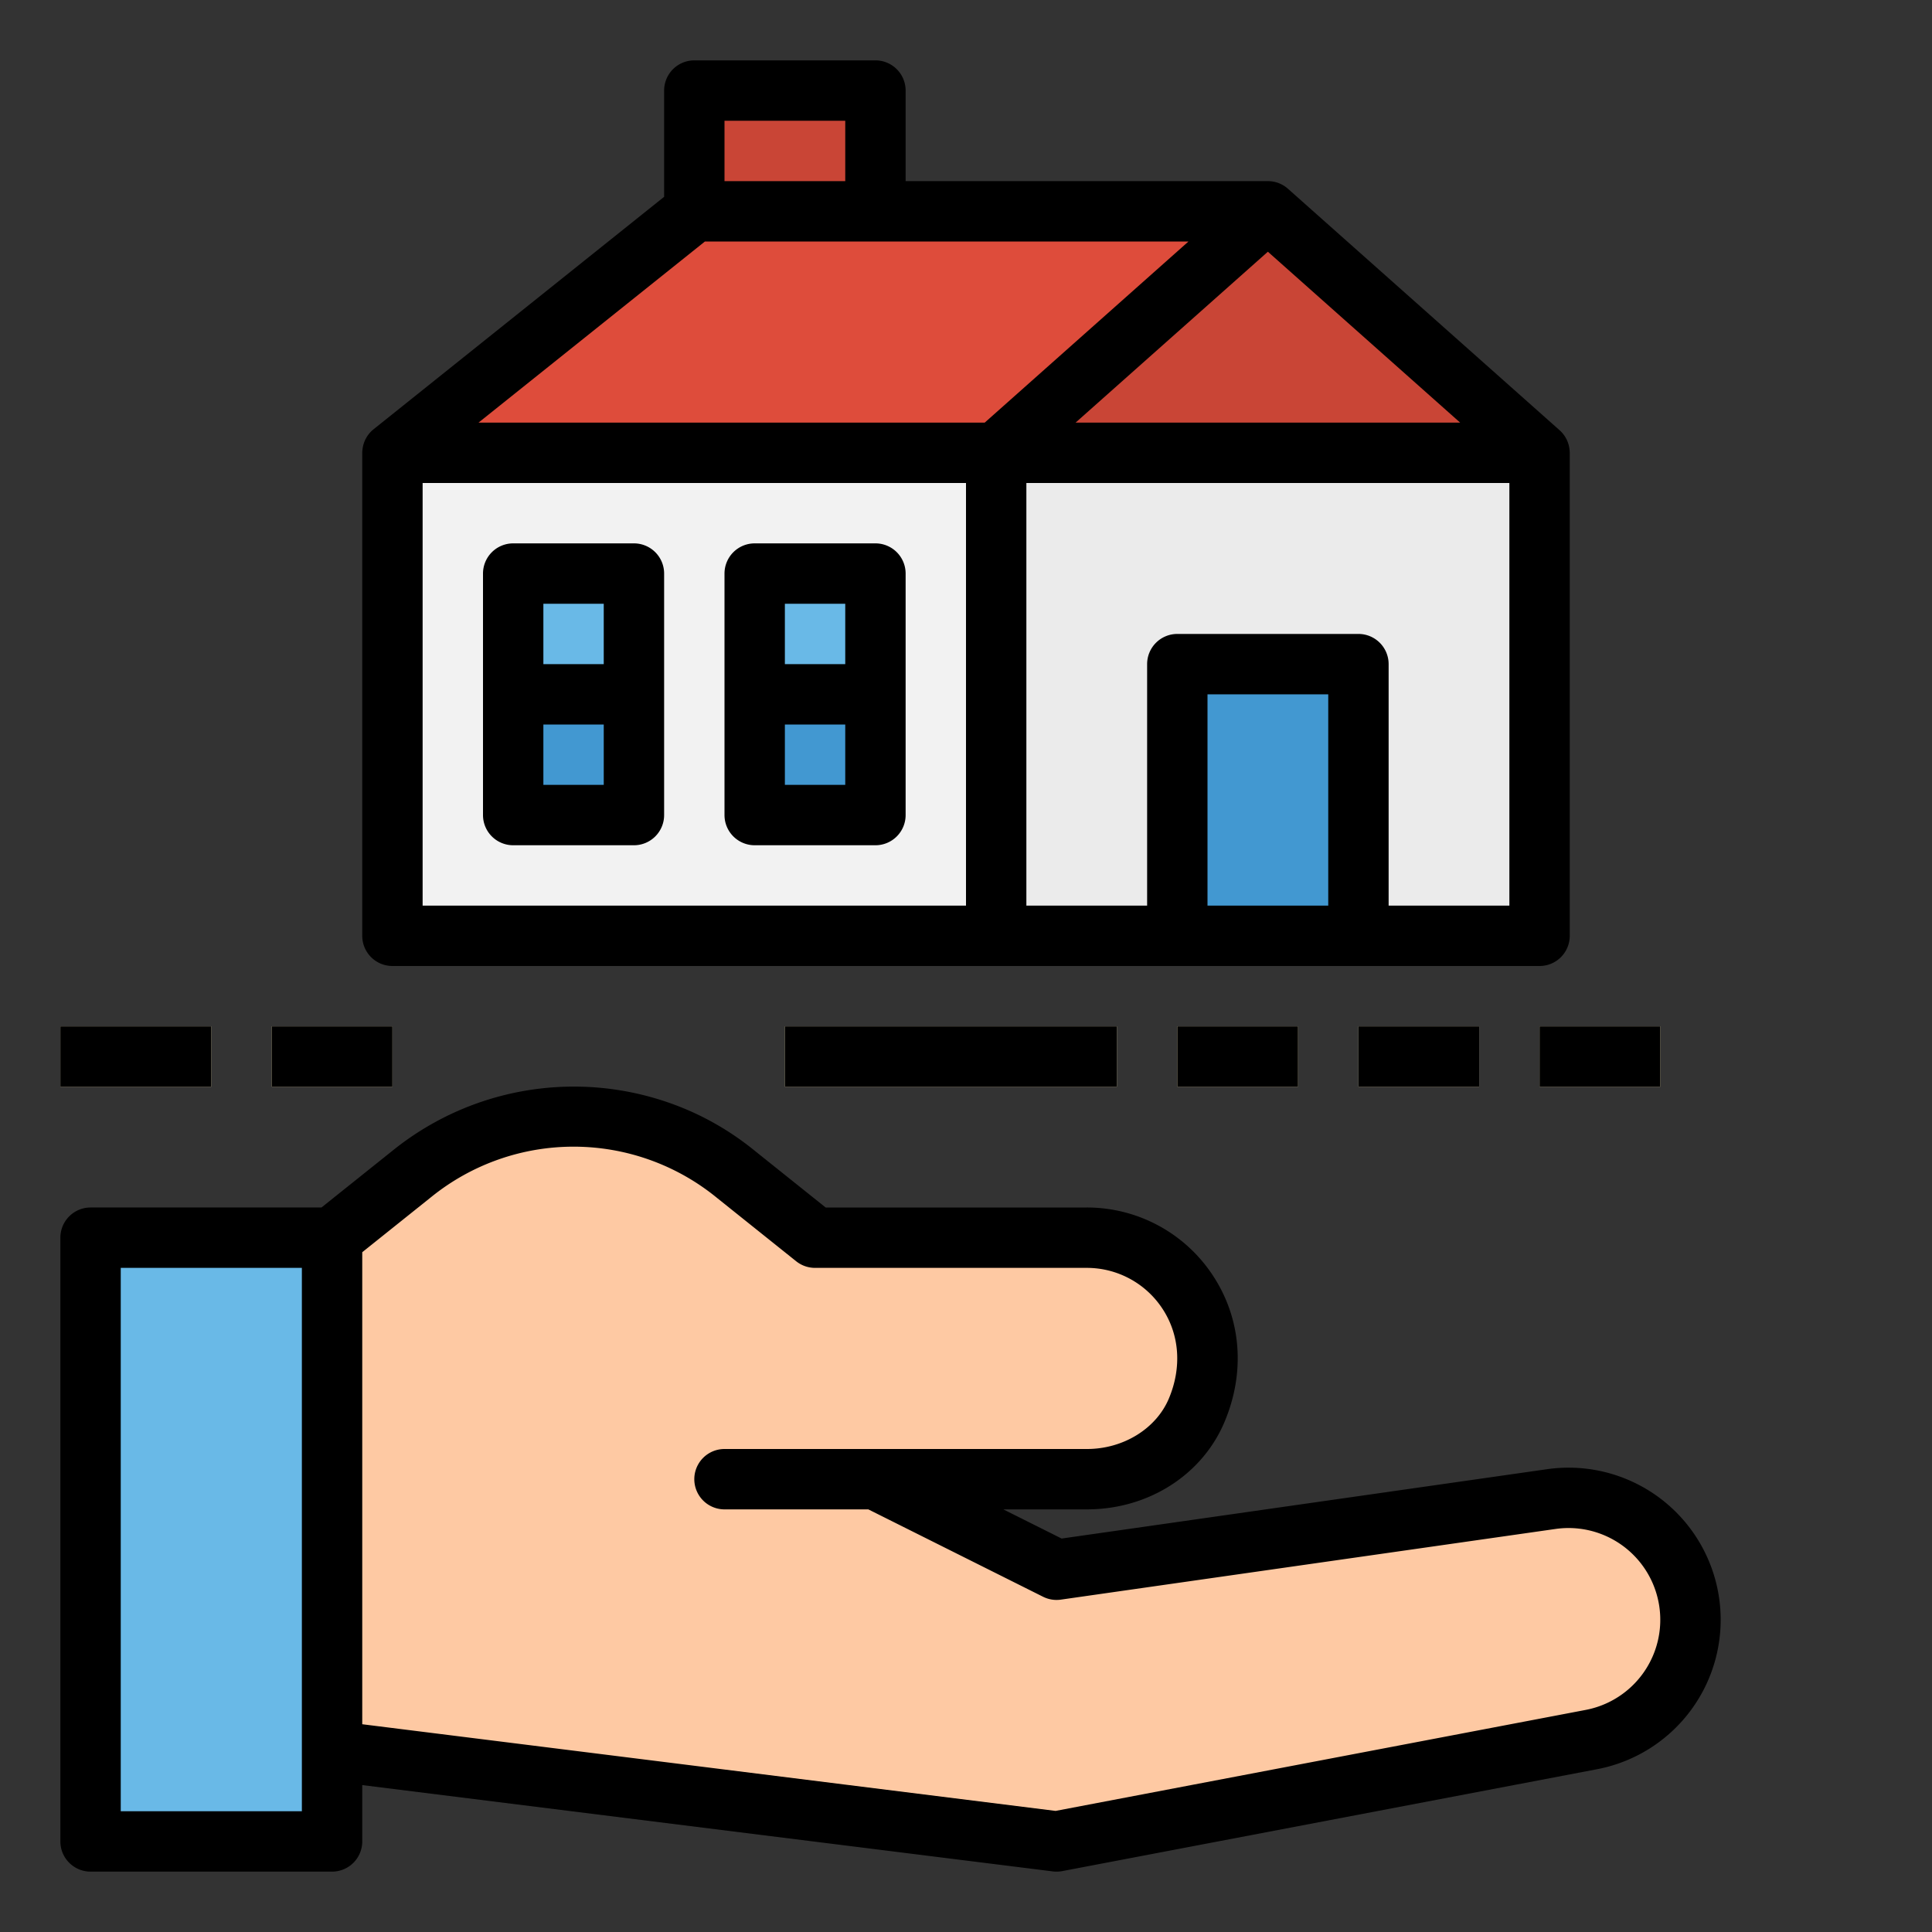 <svg height="512" viewBox="0 0 512 512" width="512" xmlns="http://www.w3.org/2000/svg"><rect x="0" y="0" width="512" height="512" fill="#333333" stroke="none"/><g id="filled_outline" data-name="filled outline"><path d="m104 120h160v128h-160z" fill="#f2f2f2"/><path d="m200 152h32v64h-32z" fill="#69b9e7"/><path d="m264 120h144v128h-144z" fill="#ebebeb"/><path d="m312 176h48v72h-48z" fill="#4298d1"/><path d="m200 184h32v32h-32z" fill="#4298d1"/><path d="m136 152h32v64h-32z" fill="#69b9e7"/><path d="m136 184h32v32h-32z" fill="#4298d1"/><path d="m408 120h-304l80-64h152z" fill="#de4c3b"/><path d="m264 120 72-64 72 64z" fill="#c94536"/><path d="m184 24h48v32h-48z" fill="#c94536"/><path d="m24 328h64v160h-64z" fill="#69b9e7"/><path d="m280 416-48-24h56.063c12.381 0 24.236-6.827 29.054-18.231 9.865-23.347-7.007-45.769-29.117-45.769h-72l-20.864-16.692a68 68 0 0 0 -85.877-.315l-21.259 17.007v136l192 24 141.732-27a32.314 32.314 0 0 0 26.268-31.741 32.315 32.315 0 0 0 -36.885-31.99z" fill="#fec9a3"/><g fill="#fbeebd"><path d="m208 272h88v16h-88z"/><path d="m16 272h40v16h-40z"/><path d="m72 272h32v16h-32z"/><path d="m360 272h32v16h-32z"/><path d="m312 272h32v16h-32z"/><path d="m408 272h32v16h-32z"/></g><path d="m104 256h304a8 8 0 0 0 8-8v-128c0-.2-.016-.362-.03-.527a7.989 7.989 0 0 0 -2.655-5.453l-72-64a8 8 0 0 0 -5.315-2.02h-96v-24a8 8 0 0 0 -8-8h-48a8 8 0 0 0 -8 8v28.159l-77 61.6a7.988 7.988 0 0 0 -2.95 5.469 5.447 5.447 0 0 0 -.05.772v128a8 8 0 0 0 8 8zm8-128h144v112h-144zm240 112h-32v-56h32zm16 0v-64a8 8 0 0 0 -8-8h-48a8 8 0 0 0 -8 8v64h-32v-112h128v112zm-82.958-128 50.958-45.292 50.958 45.292zm-61.042-80v16h-32v-16zm-37.194 32h128.152l-54 48h-134.152z"/><path d="m232 144h-32a8 8 0 0 0 -8 8v64a8 8 0 0 0 8 8h32a8 8 0 0 0 8-8v-64a8 8 0 0 0 -8-8zm-8 16v16h-16v-16zm0 48h-16v-16h16z"/><path d="m168 144h-32a8 8 0 0 0 -8 8v64a8 8 0 0 0 8 8h32a8 8 0 0 0 8-8v-64a8 8 0 0 0 -8-8zm-8 16v16h-16v-16zm0 48h-16v-16h16z"/><path d="m442.1 398.808a40.288 40.288 0 0 0 -32.116-9.454l-128.641 18.377-15.454-7.731h22.174c16.193 0 30.49-9.074 36.424-23.118 5.616-13.292 4.475-27.494-3.131-38.965a39.936 39.936 0 0 0 -33.356-17.917h-69.193l-18.673-14.939a75.639 75.639 0 0 0 -15.134-9.646 76.446 76.446 0 0 0 -80.733 9.335l-19.073 15.25h-61.194a8 8 0 0 0 -8 8v160a8 8 0 0 0 8 8h64a8 8 0 0 0 8-8v-14.934l183.008 22.876a8 8 0 0 0 2.489-.079l141.732-27a40.315 40.315 0 0 0 18.871-70.055zm-362.1 81.192h-48v-144h48zm340.234-26.856-140.492 26.765-183.742-22.968v-125.092l18.257-14.606a59.991 59.991 0 0 1 75.882.316l20.861 16.692a8 8 0 0 0 5 1.749h72a23.973 23.973 0 0 1 20.021 10.759c4.59 6.922 5.219 15.632 1.728 23.9-3.374 7.982-12.088 13.341-21.686 13.341h-96.063a8 8 0 0 0 0 16h38.112l46.31 23.155a7.982 7.982 0 0 0 4.709.764l131.116-18.731a24.315 24.315 0 0 1 7.987 47.956z"/><path d="m208 272.004h88v16h-88z"/><path d="m16 272.004h40v16h-40z"/><path d="m72 272.004h32v16h-32z"/><path d="m360 272.004h32v16h-32z"/><path d="m312 272.004h32v16h-32z"/><path d="m408 272.004h32v16h-32z"/></g></svg>